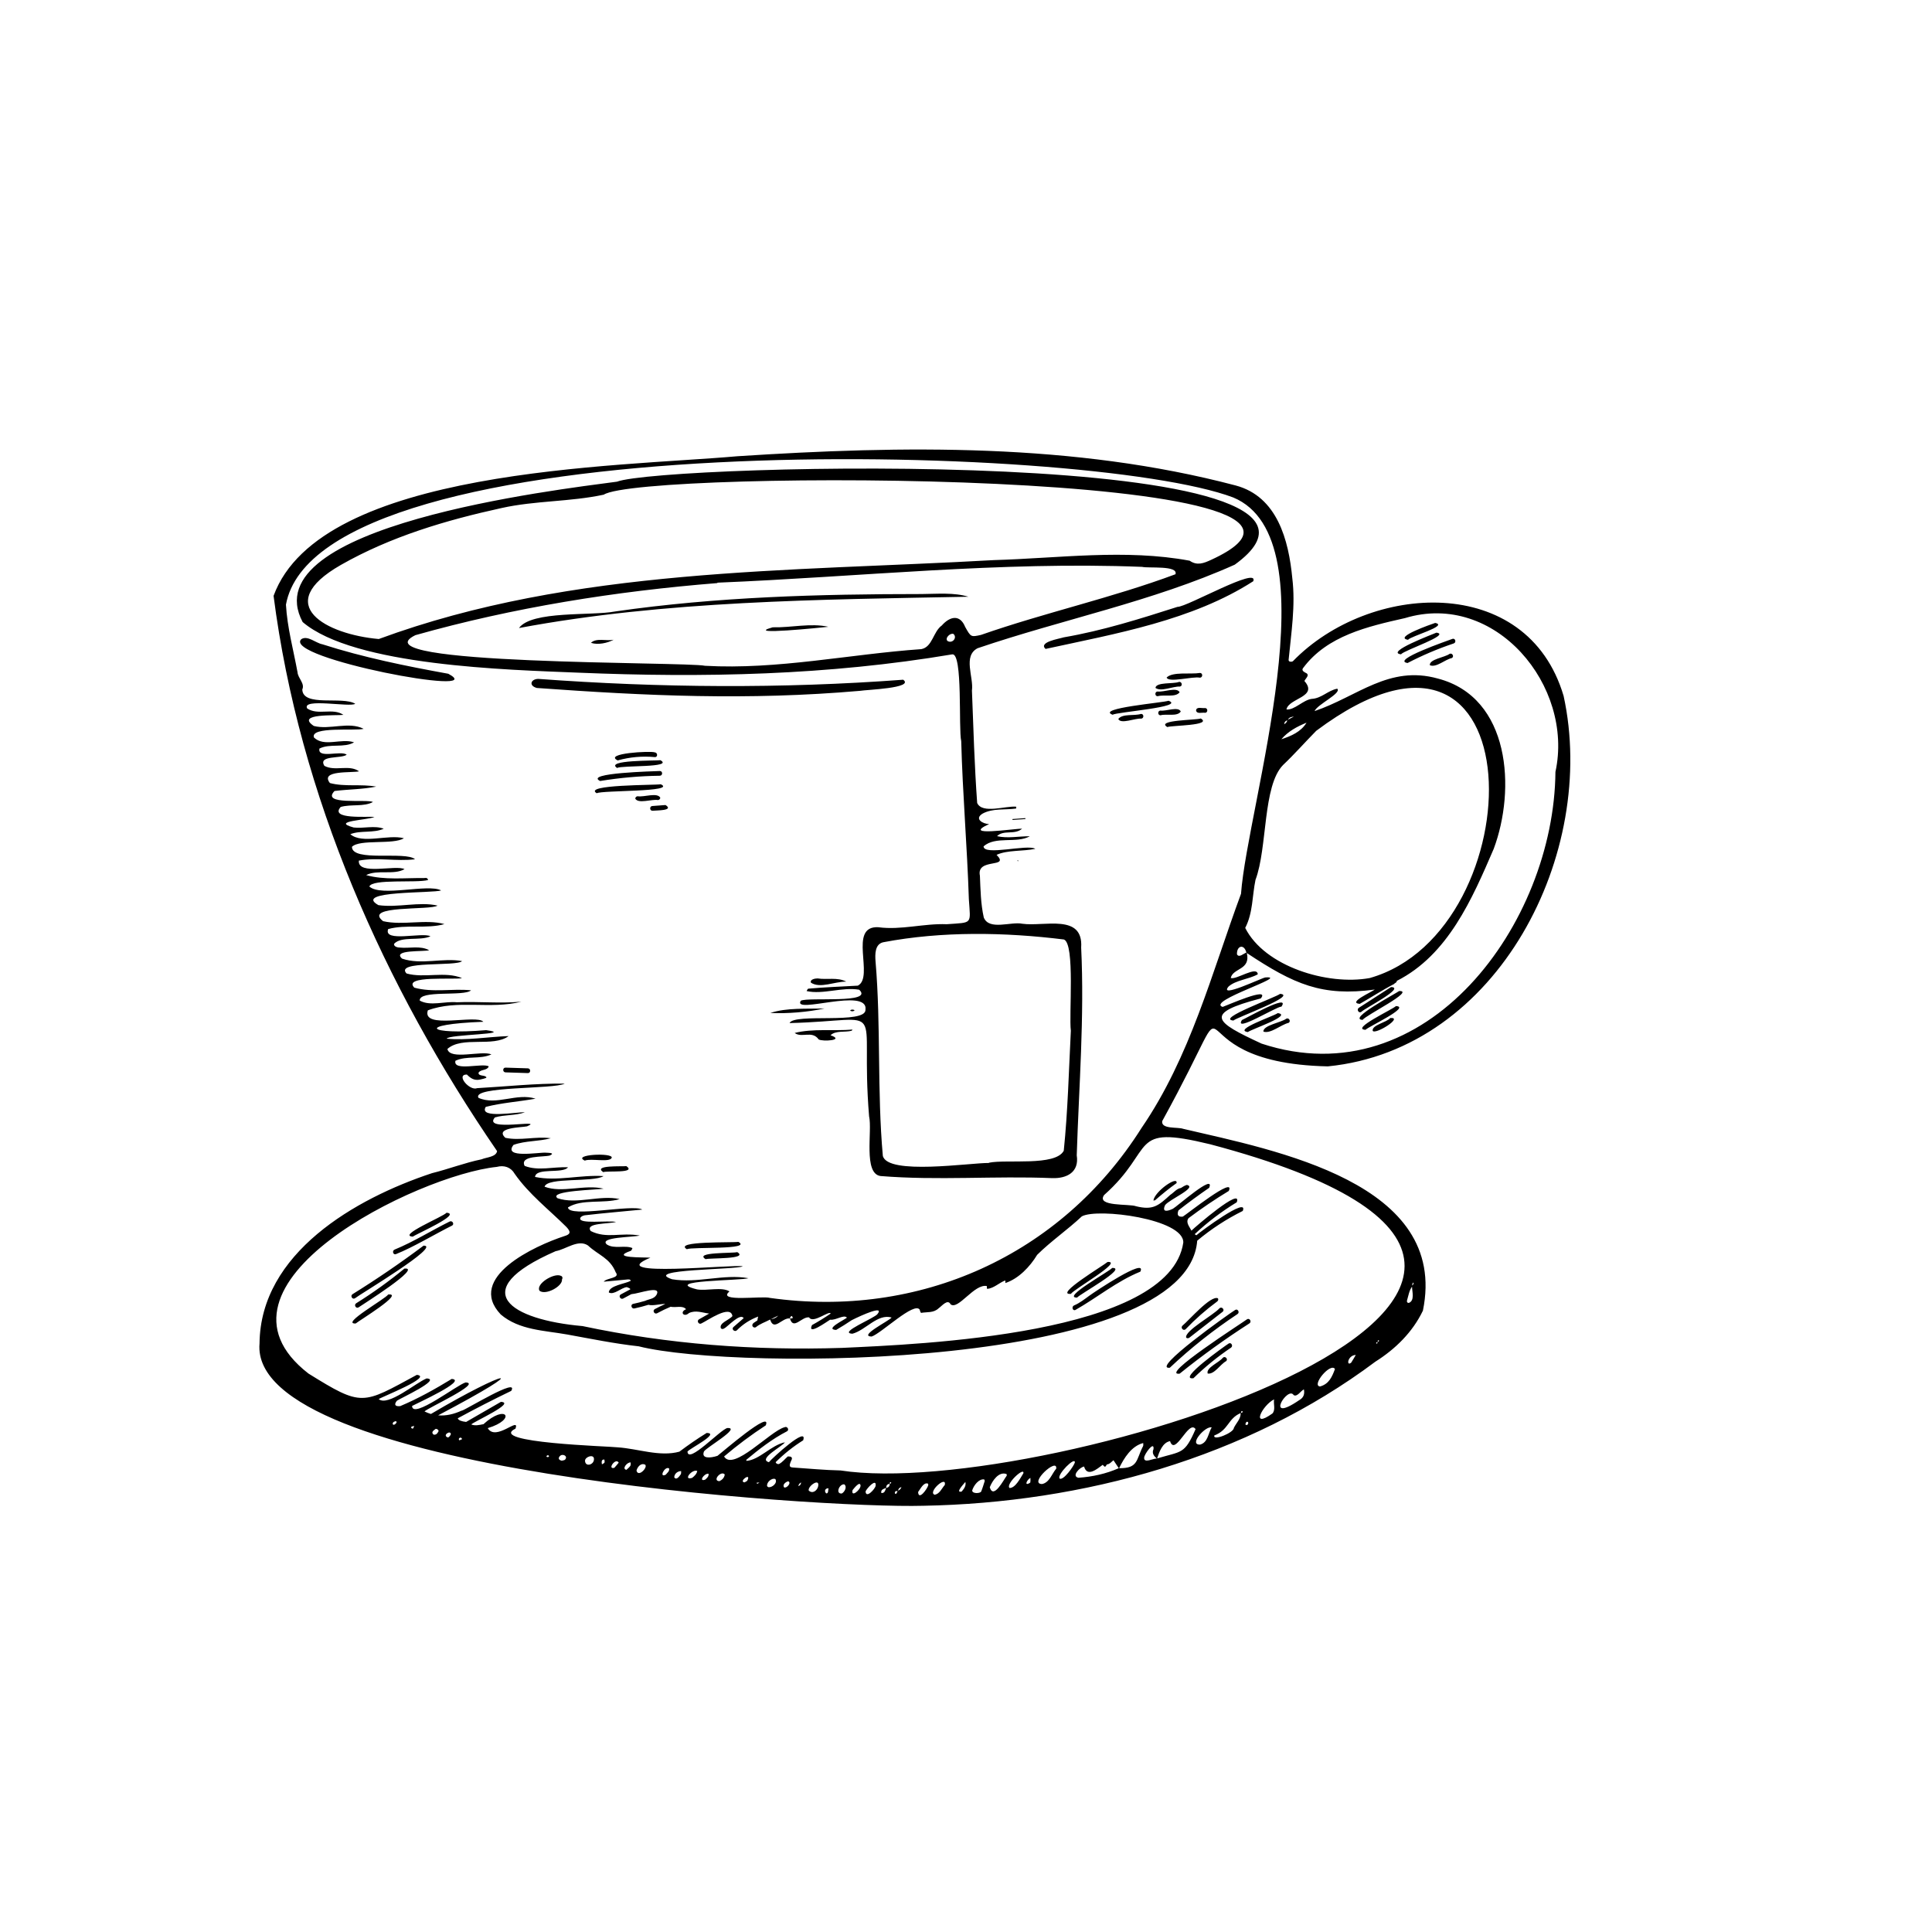 <svg xmlns="http://www.w3.org/2000/svg" xmlns:xlink="http://www.w3.org/1999/xlink" width="400" zoomAndPan="magnify" viewBox="0 0 300 300" height="400" preserveAspectRatio="xMidYMid meet" version="1.0"><path fill="currentColor" d="M 167.883 147.137 C 168.246 141.812 162.137 143.914 158.77 143.441 C 156.992 143.059 153.59 144.535 152.762 142.469 C 152.281 140.332 152.254 138.152 152.16 135.984 C 151.566 133.133 156.898 134.891 154.746 132.742 C 156.426 131.965 158.844 132.215 160.766 131.805 C 159.531 131.043 152.715 132.945 152.73 131.418 C 154.59 129.777 157.832 131.016 159.914 129.855 C 158.141 129.844 156.469 130.219 154.82 129.84 C 155.871 128.797 157.523 129.707 158.711 128.68 C 157.457 128.648 149.121 129.992 153.59 127.961 C 152.648 127.949 151.223 127.168 152.57 126.34 C 154.152 125.477 156.051 125.793 157.781 125.551 C 157.789 125.453 157.797 125.363 157.805 125.266 C 156.188 125.09 152.527 126.445 151.734 124.684 C 151.316 118.887 151.145 113.047 150.922 107.227 C 151.215 105.137 149.477 101.863 151.801 100.656 C 165.016 96.164 178.926 93.418 191.734 87.68 C 217.375 69.105 103.059 72.039 95.812 74.793 C 86.438 76.055 39.012 81.605 46.996 96.59 C 54.992 103.422 78.934 104.008 89.754 104.449 C 109.266 105.266 128.547 104.863 147.855 101.609 C 149.535 101.309 148.812 113.23 149.258 115.082 C 149.473 123.277 150.18 131.453 150.445 139.645 C 150.703 143.605 151.086 143.211 147.008 143.512 C 143.434 143.371 139.945 144.453 136.383 143.98 C 131.621 143.723 135.809 151.727 133.207 153.051 C 130.645 153.203 128.078 153.285 125.52 153.52 C 125.414 153.531 125.324 153.754 125.25 153.891 C 127.777 154.469 130.805 153.223 133.418 153.684 C 135.758 155.906 125.504 154.785 124.344 155.395 C 123.008 157.59 134.855 153.23 134.391 156.793 C 134.469 159.094 123.277 157.273 122.605 158.863 C 138.426 158.461 133.445 155.031 134.953 173.34 C 135.477 175.586 134.02 182.246 136.73 182.613 C 145.605 183.336 154.469 182.57 163.363 182.938 C 165.676 183.02 167.605 182.004 167.195 179.398 C 167.539 168.633 168.402 157.914 167.883 147.137 Z M 52.922 87.727 C 60.672 83.316 69.23 80.781 77.902 78.883 C 83.129 77.723 88.516 77.934 93.75 76.812 C 99.68 72.926 218.824 72.848 188.027 86.949 C 186.91 87.457 185.891 87.875 184.73 87.066 C 174.742 85.207 164.406 86.684 154.316 86.973 C 122.496 88.777 89.016 88.09 58.816 99.227 C 50.738 98.52 42.055 93.941 52.922 87.727 Z M 147.109 99.516 C 146.691 99.059 147.582 98.23 148.062 98.445 C 148.695 99.035 147.848 100.004 147.109 99.516 Z M 149.875 97.355 C 149.059 95.336 147.484 95.715 146.246 97.121 C 144.883 98.094 144.805 100.465 143.062 100.797 C 131.914 101.578 120.758 104.016 109.477 103.383 C 106.512 102.727 54.922 103.324 64.496 98.629 C 79.742 94.324 95.613 91.801 111.402 90.539 C 111.402 90.52 111.398 90.5 111.398 90.477 C 133.332 89.582 155.367 87.148 177.34 88.023 C 178.371 88.266 182.98 87.762 182.527 89.168 C 172.684 92.836 162.266 95.117 152.324 98.59 C 150.758 98.938 150.758 98.926 149.875 97.355 Z M 165.18 178.688 C 163.875 181.133 156.312 179.98 153.562 180.547 C 153.562 180.559 153.562 180.57 153.562 180.586 C 150.68 180.547 137.812 182.523 137.086 179.477 C 136.184 169.434 136.809 159.32 135.953 149.273 C 135.867 148.18 135.84 146.57 137.188 146.305 C 146.273 144.578 156.043 144.75 165.199 145.883 C 166.961 146.508 165.961 157.645 166.281 160.051 C 165.965 166.262 165.816 172.488 165.18 178.688 Z M 133.543 107.273 C 116.043 108.789 100.445 108.055 83.359 106.828 C 82.039 106.461 82.438 105.438 83.582 105.418 C 102.484 106.805 121.34 106.953 140.25 105.547 C 142.02 106.863 134.488 107.098 133.543 107.273 Z M 194.609 90.25 C 185.137 96.344 173.277 98.387 162.352 100.766 C 161.199 99.695 164.457 99.199 165.184 98.965 C 171.207 97.926 177.023 96.094 182.836 94.234 C 184.297 94.27 195.492 87.863 194.609 90.25 Z M 46.781 99.254 C 47.758 98.609 49.02 99.852 50.055 100.043 C 56.43 102.09 63.023 103.426 69.613 104.621 C 76.512 108.336 43.832 102.176 46.781 99.254 Z M 132.375 159.871 C 132.328 159.934 132.289 159.992 132.246 160.055 C 131.188 160.332 129.77 159.977 128.965 160.754 C 131.277 161.551 127.695 161.766 127.121 161.398 C 126.086 159.957 124.5 161.23 123.398 160.398 C 126.215 159.68 129.426 160.121 132.375 159.871 Z M 128.035 156.59 C 125.473 157.16 122.227 157.418 119.613 157.297 C 122.152 156.441 125.297 156.691 128.035 156.59 Z M 131.406 152.426 C 129.555 152.41 127.398 153.531 125.926 152.594 C 125.719 152.082 126.562 151.93 126.949 151.93 C 128.457 152.164 130.008 151.703 131.406 152.426 Z M 157.23 127.18 C 157.895 127.133 158.555 127.086 159.215 127.039 C 159.219 127.09 159.223 127.133 159.227 127.18 C 158.555 127.23 157.879 127.277 157.211 127.324 C 157.215 127.277 157.219 127.23 157.23 127.18 Z M 132.145 156.812 C 132.391 156.688 133.035 156.887 132.441 157.02 C 132.305 157.07 131.805 156.953 132.145 156.812 Z M 158.098 133.738 L 157.934 133.648 L 158.117 133.59 Z M 150.367 92.66 C 127.25 93.109 103.387 93.258 80.586 97.52 C 82.59 94.777 91.891 95.66 95.535 94.945 C 111.27 92.672 127.25 92.246 143.125 92.242 C 145.496 92.223 148.148 91.977 150.367 92.66 Z M 128.629 97.328 C 127.828 97.418 115.238 98.719 119.992 97.406 C 122.863 97.48 125.84 96.711 128.629 97.328 Z M 95.285 99.34 C 94.32 99.855 92.848 100.18 91.766 99.82 C 92.578 99.008 94.172 99.574 95.285 99.34 Z M 179.352 186.383 C 179.266 186.395 179.18 186.406 179.098 186.418 C 179.305 184.977 182.934 182.473 182.695 183.715 C 181.527 184.535 180.422 185.449 179.352 186.383 Z M 206.184 165.586 C 232.699 162.965 248.109 132.406 242.797 108.066 C 237.141 88.922 212.609 90.461 200.758 102.676 C 200.598 102.789 200.086 102.816 200.094 102.477 C 200.5 98.262 201.184 94.02 200.668 89.781 C 200.102 83.859 198.336 77.105 191.871 75.383 C 166.793 68.77 140.242 69.176 114.512 70.844 C 95.891 72.5 49.75 72.637 42.48 92.523 C 46.461 123.504 59.602 153.117 77.188 178.746 C 77.027 179.668 75.531 179.691 74.785 180.016 C 72.164 180.555 69.672 181.527 67.082 182.168 C 55.148 186.117 40.422 194.598 40.301 208.617 C 38.562 228.504 127.215 234.266 143.344 233.816 C 168.102 233.375 193.594 226.398 213.574 211.434 C 216.676 209.48 219.355 206.852 220.949 203.516 C 225.023 183.652 198.031 178.633 183.699 175.277 C 182.879 174.98 180.277 175.371 180.465 174.09 C 194.68 148.242 180.223 165.039 206.184 165.586 Z M 202.535 105.73 C 202.547 105.723 202.555 105.719 202.555 105.727 C 202.844 105.188 203.5 104.758 202.602 104.402 C 202.242 104.195 202.16 103.98 202.344 103.734 C 206.082 98.703 212.391 97.281 218.168 95.977 C 232.172 91.738 244.441 106.512 241.527 119.855 C 241.336 143.312 221.57 170.508 195.895 162.051 C 188.602 158.676 186.801 157.375 195.781 155.031 C 197.312 153.09 190.441 156.164 189.848 156.355 C 187.246 155.449 200.523 151.449 196.457 151.781 C 195.887 151.871 189.219 155.082 190.754 153.207 C 191.855 152.191 193.918 152.066 195.309 151.289 C 195.207 149.891 191.961 152.191 191.109 151.863 C 191.445 150.285 194.234 150.652 193.605 147.984 C 200.961 152.863 205.281 154.766 213.477 153.656 C 213.047 154.016 209.18 155.707 211.141 155.879 C 212.945 154.863 214.688 153.711 216.523 152.77 C 216.523 152.754 216.531 152.734 216.535 152.711 C 216.699 152.629 216.91 152.508 216.895 152.312 C 224.855 148.277 228.59 139.59 231.945 131.805 C 235.387 122.594 234.547 108.305 223.277 105.367 C 215.68 103.242 210.801 108.152 204.129 110.418 C 204.531 109.387 208.379 107.641 207.648 106.941 C 206.207 107.203 205.223 108.445 203.668 108.523 C 202.344 108.699 201.004 110.285 199.762 110.168 C 200.09 108.387 204.777 108.25 202.535 105.73 Z M 193.539 147.922 C 193.102 148.043 192.395 148.793 192.078 148.184 C 192.012 146.863 193.18 146.496 193.539 147.922 Z M 193.355 144.086 C 194.574 141.734 194.43 139.121 194.953 136.621 C 196.832 131.621 196.051 122.023 199.238 118.785 C 201.027 117.09 202.656 115.234 204.387 113.477 C 238.91 87.668 238.352 144.605 212.688 151.871 C 206.129 153.066 196.363 150.066 193.355 144.086 Z M 200.918 111.27 C 200.609 111.434 200.301 111.594 199.988 111.754 C 200.184 111.363 200.551 111.316 200.918 111.27 Z M 199.406 112.453 C 199.434 112.137 199.59 111.938 199.887 111.855 C 199.832 112.141 199.652 112.32 199.406 112.453 Z M 202.875 112.219 C 202.031 113.629 200.477 114.301 198.969 114.793 C 199.988 113.582 201.418 112.809 202.875 112.219 Z M 61.57 220.902 C 61.004 221.738 60.609 220.754 61.52 220.68 C 61.539 220.754 61.602 220.863 61.57 220.902 Z M 63.914 221.773 C 63.746 221.59 63.824 221.52 64.312 221.418 C 64.223 221.605 64.203 221.98 63.914 221.773 Z M 68.027 222.363 C 67.887 222.633 67.691 222.824 67.336 222.77 C 66.859 222.383 67.348 222.105 67.668 221.867 C 67.816 221.859 68.277 222.078 68.027 222.363 Z M 69.434 223.168 C 68.719 222.805 69.984 222.039 70.008 222.703 C 69.895 222.973 69.648 223.312 69.434 223.168 Z M 71.324 223.656 C 71.02 223.324 71.672 223.004 71.746 223.477 C 71.609 223.539 71.469 223.605 71.324 223.656 Z M 85.078 226.262 C 84.531 226.246 85.156 225.703 85.258 226.141 C 85.199 226.184 85.137 226.262 85.078 226.262 Z M 87.738 226.656 C 87.625 226.766 87.402 226.766 87.227 226.816 C 86.77 226.715 86.609 226.445 86.949 226.09 C 87.363 225.66 88.25 226.105 87.738 226.656 Z M 90.84 226.832 C 90.84 226.191 92.277 225.723 92.23 226.59 C 92.234 227.457 90.891 227.852 90.84 226.832 Z M 93.863 227.105 C 93.797 227.23 93.605 227.289 93.469 227.383 C 93.398 227.047 93.367 226.594 93.844 226.637 C 93.855 226.797 93.926 226.984 93.863 227.105 Z M 95.395 227.918 C 94.238 228.246 95.59 226.273 96.074 227.125 C 95.852 227.391 95.633 227.664 95.395 227.918 Z M 97.867 227.629 C 97.711 227.859 97.469 228.043 97.273 228.234 C 96.484 228.105 97.426 226.984 97.934 227.094 C 97.918 227.273 97.961 227.496 97.867 227.629 Z M 100.258 227.707 C 100.191 228.309 99.051 229.281 98.836 228.348 C 98.992 227.742 99.57 227.082 100.219 227.461 C 100.234 227.539 100.281 227.633 100.258 227.707 Z M 103.379 228.988 C 102.262 229.559 103.215 227.594 103.898 228.012 C 103.988 228.473 103.602 228.691 103.379 228.988 Z M 105.707 228.934 C 105.488 229.23 105.039 229.93 104.695 229.391 C 104.727 228.809 105.227 228.438 105.766 228.43 C 105.754 228.598 105.789 228.801 105.707 228.934 Z M 107.473 229.484 C 105.988 229.938 107.445 228.059 108.27 228.414 C 108.176 228.895 107.832 229.203 107.473 229.484 Z M 109.492 229.762 C 108.445 230.133 109.312 228.758 110.023 228.836 C 110.086 229.273 109.77 229.516 109.492 229.762 Z M 111.715 229.996 C 110.535 229.957 111.973 228.277 112.539 228.957 C 112.469 229.477 112.137 229.789 111.715 229.996 Z M 116.043 229.906 C 115.941 230.035 115.754 230.098 115.598 230.184 C 114.617 230.055 116.738 228.547 116.043 229.906 Z M 117.574 230.418 C 117.547 230.355 117.52 230.293 117.492 230.23 C 117.637 230.227 117.785 230.215 117.934 230.207 C 117.816 230.277 117.695 230.352 117.574 230.418 Z M 119.348 230.934 C 119.27 230.934 119.191 230.828 119.121 230.781 C 118.992 230.176 119.84 229.434 120.398 229.668 C 120.777 230.281 119.898 230.996 119.348 230.934 Z M 121.754 230.957 C 121.453 230.535 122 230.121 122.375 230.012 C 122.977 230.207 122.137 231.168 121.754 230.957 Z M 123.965 230.762 C 124 230.492 124.172 230.324 124.387 230.184 C 124.383 230.473 124.25 230.672 123.965 230.762 Z M 127.023 230.875 C 126.84 231.496 126.141 232.004 125.574 231.441 C 125.43 230.738 127.41 229.379 127.023 230.875 Z M 128.297 231.895 C 127.922 231.539 128.156 231.051 128.656 231.109 C 128.57 231.363 128.676 231.922 128.297 231.895 Z M 130.711 231.91 C 129.676 231.996 130.328 230.387 131.102 230.492 C 131.57 230.844 131.18 231.668 130.711 231.91 Z M 132.387 231.379 C 132.609 231.113 133.523 229.922 133.625 230.66 C 133.672 231.328 132.094 232.617 132.387 231.379 Z M 135.969 230.715 C 135.863 231.25 134.453 232.746 134.406 231.586 C 134.566 231.141 136.129 229.438 135.969 230.715 Z M 137.609 231.035 C 137.438 231.426 137.395 231.891 136.848 231.832 C 136.75 231.27 137.207 231.215 137.609 231.035 C 137.598 230.656 137.777 230.449 138.148 230.41 C 138.16 230.777 137.969 230.977 137.609 231.035 Z M 138.355 230.32 C 138.309 230.359 138.23 230.367 138.164 230.387 C 138.094 230.102 138.48 230.055 138.355 230.32 Z M 138.957 231.906 C 138.91 231.547 139.129 231.516 139.379 231.531 C 139.281 231.715 139.223 232.105 138.957 231.906 Z M 139.457 231.469 C 139.5 231.16 139.676 230.98 139.977 230.918 C 139.883 231.176 139.715 231.367 139.457 231.469 Z M 144.137 230.629 C 144 231.168 142.645 233.082 142.562 231.68 C 142.922 231.219 143.414 230.109 144.102 230.379 C 144.117 230.465 144.168 230.562 144.137 230.629 Z M 146.711 230.578 C 146.223 231.121 145.926 231.961 145.141 232.105 C 143.98 231.73 147.02 229.016 146.711 230.578 Z M 149.324 231.609 C 148.254 231.863 149.688 230.398 149.902 230.113 C 150.047 230.73 149.691 231.176 149.324 231.609 Z M 152.902 229.988 C 152.73 230.527 152.574 231.07 152.359 231.594 C 152.211 231.922 150.93 231.98 150.965 231.422 C 151.199 230.645 152.023 229.574 152.836 229.73 C 152.859 229.816 152.922 229.914 152.902 229.988 Z M 156.32 229.148 C 155.836 229.793 154.27 232.891 153.691 230.945 C 154.074 229.941 155.098 228.43 156.305 228.895 C 156.312 228.98 156.355 229.09 156.32 229.148 Z M 158.918 228.754 C 158.434 229.531 157.656 231.086 156.758 231.051 C 156.121 230.426 159.074 227.73 158.918 228.754 Z M 159.973 230.219 C 159 230.879 159.398 229.805 160 229.484 C 160.004 229.73 160.031 229.984 159.973 230.219 Z M 164.008 228.055 C 163.316 228.871 162.945 230.234 161.797 230.441 C 159.672 230.402 164.238 226.215 164.008 228.055 Z M 166.898 227.113 C 166.742 227.648 165.152 229.91 164.547 229.598 C 164.023 229.027 167.031 226.039 166.898 227.113 Z M 167.461 229.465 C 166.324 229.242 167.656 227.824 168.312 227.734 L 168.383 227.617 L 168.332 227.703 C 168.809 229.445 170.363 228.09 171.227 227.457 C 171.594 227.855 171.602 227.852 171.875 227.398 C 172.316 227.355 172.578 227 172.898 226.742 C 173.172 227.152 173.449 227.57 173.723 227.98 C 171.727 228.859 169.629 229.312 167.461 229.465 Z M 177.492 224.562 C 176.387 226.699 176.77 228.016 173.773 227.98 C 174.551 226.375 175.703 224.539 177.516 224.074 C 177.523 224.242 177.555 224.422 177.492 224.562 Z M 177.664 226.359 C 177.637 225.859 179.266 223.617 179.117 225.02 C 178.824 225.672 179.188 226.09 179.625 226.484 C 179.082 226.445 177.609 227.285 177.664 226.359 Z M 179.676 226.465 C 180.012 225.457 180.5 224.004 181.684 223.777 C 182.477 226.242 184.574 220.344 185.648 221.914 C 183.926 225.867 183.523 225.309 179.676 226.465 Z M 186.355 224.316 C 184.508 224.383 187.188 221.367 188.148 221.648 C 187.59 222.609 187.555 223.988 186.355 224.316 Z M 191.594 221.719 C 191.59 222.488 188.266 223.816 188.562 222.895 C 190.789 222.055 190.648 220.266 192.648 219.422 C 192.68 220.34 191.965 220.945 191.594 221.719 Z M 192.906 219.332 C 192.852 219.367 192.773 219.363 192.707 219.363 C 192.676 219.02 193.098 219.059 192.906 219.332 Z M 193.625 221.293 C 193.543 221.266 193.465 221.242 193.383 221.211 C 193.484 220.395 194.164 220.875 193.625 221.293 Z M 197.582 219.484 C 194.086 221.98 196.043 218.172 197.84 217.293 C 197.711 218.008 198.105 218.898 197.582 219.484 Z M 201.77 217.395 C 196.23 221.199 199.973 215.129 200.871 216.621 C 201.422 216.98 201.973 215.965 202.469 215.742 C 202.605 216.438 202.449 217.016 201.77 217.395 Z M 204.965 215.293 C 203.602 215.137 206.598 211.523 207.293 212.578 C 206.852 213.766 206.375 214.914 204.965 215.293 Z M 209.816 211.586 C 209.02 212.258 209.242 210.445 210.527 210.395 C 210.293 210.793 210.066 211.199 209.816 211.586 Z M 213.707 208.625 C 213.652 208.508 213.754 208.406 213.887 208.395 C 213.922 208.562 213.867 208.648 213.707 208.625 Z M 214.098 208.289 C 214.055 208.32 213.992 208.324 213.934 208.332 C 213.875 208.055 214.246 208.043 214.098 208.289 Z M 219.492 199.316 C 219.465 199.426 219.383 199.523 219.305 199.617 C 219.227 199.449 219.496 198.898 219.492 199.316 Z M 218.488 201.906 C 218.707 201.188 218.801 200.422 219.258 199.793 C 219.273 200.57 219.703 201.949 218.773 202.312 C 218.531 202.336 218.414 202.145 218.488 201.906 Z M 187.922 177.684 C 270.023 199.422 162 233.184 130.523 228.332 C 128.059 228.277 125.594 228.043 123.137 227.875 C 122.559 227.836 122.504 227.629 122.836 226.855 C 123.191 226.238 122.789 226.141 122.332 226.152 C 121.879 226.539 121.492 227.074 120.953 227.332 C 120.742 227.379 120.48 227.258 120.449 227.039 C 121.742 225.758 123.168 224.613 124.715 223.652 C 125.508 221.266 119.812 226.504 119.395 227.047 C 117.625 226.57 121.449 224.625 121.879 223.961 C 119.762 224.383 117.918 226.711 115.898 226.844 C 115.891 226.785 115.887 226.73 115.891 226.676 C 117.871 225.027 119.902 223.441 122.195 222.258 C 122.617 222.039 122.246 221.402 121.824 221.621 C 119.625 222.188 113.855 228.547 112.434 226.16 C 114.488 224.418 116.648 222.797 118.91 221.328 C 119.93 218.738 112.008 225.609 111.414 226.059 C 110.27 226.434 108.863 226.52 109.312 225.387 C 109.605 224.801 115.168 221.637 112.941 221.742 C 111.852 221.988 106.82 227.418 106.754 225.395 C 107.133 224.898 111.848 222.547 109.738 222.504 C 108.277 223.406 106.863 224.383 105.496 225.414 C 102.441 226.25 99.117 224.957 95.93 224.742 C 94.805 224.578 75.508 224.051 80.047 221.836 C 80.758 219.863 76.965 223.902 75.738 221.758 C 80.301 220.395 78.605 217.898 75.047 221.168 C 75.039 221.164 75.035 221.156 75.027 221.152 C 74.395 221.281 73.758 221.43 73.176 221.184 C 73.609 220.727 80.172 217.805 77.781 217.68 C 75.98 218.719 74.18 219.762 72.379 220.797 C 71.672 220.711 71.184 220.555 71.082 220.23 C 73.816 218.746 76.582 217.328 79.383 215.977 C 80.68 213.746 72.402 218.875 71.688 219.059 C 71.699 219.051 71.711 219.039 71.723 219.023 C 70.48 219.594 69.25 219.879 68.035 219.773 C 83.492 211.641 78.617 212.633 66.914 219.562 C 66.582 219.461 66.25 219.332 65.918 219.168 C 66.422 218.613 74.906 214.77 72.305 214.664 C 71.039 214.988 64.012 220.465 63.988 218.316 C 64.582 217.977 72.688 214.328 70.141 214.121 C 67.57 215.691 64.938 217.164 62.148 218.34 C 61.32 218.426 61.156 218.094 61.633 217.504 C 62.102 217.16 68.637 214.164 66.246 214.043 C 64.562 214.711 60.242 218.457 58.805 217.25 C 59.23 216.93 67.305 213.77 64.723 213.488 C 56.23 218.086 56.301 218.508 47.887 213.277 C 30.02 199.414 65.02 182.441 77.137 181.195 C 78.262 180.895 79.324 181.227 79.918 182.266 C 82.148 185.453 85.223 187.809 87.949 190.52 C 88.68 191.289 88.605 191.66 87.637 191.941 C 83.074 193.43 72.32 198.367 77.75 204.105 C 80.629 206.559 84.547 206.586 88.094 207.223 C 91.77 207.891 95.445 208.645 99.176 209.055 C 114.402 212.914 184.387 212.559 185.902 192.656 C 188.07 190.84 190.445 189.289 192.973 188.035 C 193.941 185.652 186.34 191.285 185.773 191.812 C 185.676 191.762 185.586 191.707 185.508 191.645 C 187.508 189.773 189.695 188.113 192.043 186.688 C 192.953 184.16 185.543 190.551 185.008 191.094 C 184.719 190.496 184.055 189.812 184.562 189.152 C 186.574 187.641 188.656 186.23 190.805 184.93 C 191.914 182.457 184.27 188.566 183.668 188.914 C 182.941 189.008 182.711 188.652 182.992 187.945 C 184.543 186.727 186.133 185.562 187.762 184.441 C 188.719 182.066 182.711 187.391 182.129 187.695 C 181.195 188.137 180.41 188.238 180.914 187.137 C 181.523 186.262 186.004 184.387 184.293 183.992 C 183.957 184.09 183.66 184.281 183.367 184.473 C 182.746 184.539 182.25 185.203 181.723 185.535 C 179.859 187.234 179.039 187.957 176.398 187.305 C 175.398 186.902 170.176 187.398 171.441 185.57 C 179.617 178.305 175.074 174.566 187.922 177.684 Z M 97.227 198.695 C 97.496 198.668 97.848 198.59 97.957 198.875 C 97.086 199.355 94.555 199.621 94.535 200.691 C 95.332 201.145 96.426 199.965 97.328 199.863 C 97.625 199.973 97.848 200.047 97.879 200.203 C 97.387 200.469 96.895 200.73 96.398 200.996 C 95.984 201.219 96.352 201.859 96.77 201.633 C 97.191 201.41 97.605 201.184 98.027 200.961 C 99.277 200.859 102.719 199.531 101.961 201.031 C 101.555 201.734 100.75 201.711 100.168 201.996 C 99.555 202.176 98.941 202.336 98.312 202.465 C 97.852 202.562 98.047 203.273 98.508 203.176 C 99.246 203.02 99.973 202.824 100.688 202.609 C 101.434 202.812 102.559 202.438 103.301 202.484 C 102.746 202.73 102.203 202.992 101.672 203.281 C 101.258 203.512 101.629 204.148 102.043 203.918 C 102.727 203.543 103.426 203.211 104.141 202.91 C 104.938 203.094 105.988 202.652 106.535 203.297 C 105.477 203.723 106.203 204.621 106.988 203.887 C 108.059 203.395 109.012 203.84 110.121 203.969 C 109.598 204.266 109.066 204.566 108.539 204.867 C 108.129 205.102 108.5 205.734 108.91 205.504 C 109.855 205.062 113.453 202.504 113.73 204.363 C 113.262 204.969 111.605 205.414 111.941 206.266 C 112.098 206.418 112.305 206.387 112.465 206.266 C 112.926 206.086 114.945 203.801 115.477 204.684 C 114.945 205.137 114.418 205.594 113.891 206.059 C 113.531 206.371 114.055 206.891 114.41 206.578 C 115.375 205.605 116.445 204.922 117.727 204.434 C 117.66 204.676 117.625 204.867 117.613 205.02 C 117.336 205.281 116.637 205.469 116.863 205.957 C 116.961 206.117 117.203 206.199 117.367 206.09 C 118.031 205.543 118.781 205.324 119.59 204.895 C 120.176 206.816 121.445 204.555 122.66 204.73 C 123.195 206.605 124.488 204.41 125.637 204.559 C 126.227 205.613 128.812 203.41 128.984 203.973 C 128.047 204.613 127.082 205.211 126.086 205.758 C 125.273 207.496 128.441 205.195 128.898 204.922 C 129.797 205.051 131.039 204.055 131.512 204.605 C 131.117 204.945 128 206.418 129.832 206.512 C 130.656 206.035 131.461 205.531 132.246 205 C 133.859 204.184 137.34 202.645 136.27 204.027 C 135.926 204.633 130.012 206.988 132.371 207.098 C 134.438 206.547 136.266 203.949 138.449 204.582 C 138.086 205.094 133.215 207.484 135.344 207.539 C 136.859 207.043 142 202.031 142.82 203.379 C 142.836 203.551 142.984 203.871 143.027 203.863 C 143.953 203.695 144.977 203.902 145.758 203.141 C 146.242 202.812 147.156 201.637 147.605 202.531 C 148.777 203.5 151.305 199.27 153.246 199.703 C 153.223 199.855 153.234 200 153.281 200.141 C 154.328 200.043 155.125 199.203 156.086 198.824 C 156.125 198.957 156.129 199.094 156.102 199.23 C 158.148 198.566 159.914 196.723 161.051 194.848 C 163.188 192.727 165.773 190.961 167.988 188.875 C 170.438 187.539 183.828 189.27 183.742 192.938 C 181.664 207.285 142.645 208.746 130.719 209.301 C 117.152 209.738 103.758 208.734 90.461 205.914 C 79.305 204.938 72.18 200.445 86.281 194.281 C 87.879 194 89.766 192.383 91.297 193.395 C 92.91 194.91 94.699 195.316 95.609 197.566 C 96.344 198.516 94.211 198.395 93.746 199.02 C 94.902 198.914 96.062 198.805 97.227 198.695 Z M 119.715 204.84 C 120.086 204.656 120.457 204.473 120.836 204.289 C 120.535 204.629 120.152 204.793 119.715 204.84 Z M 122.66 204.734 C 122.668 204.5 122.906 204.281 122.973 204.367 C 123.305 204.812 122.887 204.707 122.66 204.734 Z M 177.254 175.156 C 164.707 195.023 142.676 204.793 119.555 201.539 C 118.422 201.18 111.207 202.254 113.27 200.535 C 112.109 199.777 109.77 200.48 108.227 200.215 C 102.574 198.797 115.148 198.859 116.219 198.48 C 112.398 197.777 108.301 199.312 104.355 198.641 C 99.648 197.062 114.426 197.168 115.336 196.633 C 114.137 196.277 93.332 198.449 100.992 195.293 C 100.031 195.211 94.582 195.391 97.953 194.227 C 98.082 194.16 98.137 193.953 98.207 193.801 C 97.023 193.297 95.387 193.996 94.227 193.238 C 92.926 192.082 98.387 192.125 99.34 191.852 C 96.363 191.336 94.234 192.395 91.73 191.156 C 90.781 189.859 94.492 190.082 95.656 189.738 C 94.34 189.484 89.816 190.117 90.102 189.152 C 90.199 188.871 90.539 188.773 90.789 188.711 C 93.781 188.359 96.656 188.129 99.734 187.82 C 98.277 186.941 88.301 189.148 88.191 187.488 C 90.402 186.113 93.668 186.949 96.219 186.195 C 93.156 185.5 89.559 187.078 86.57 186.059 C 85.062 184.887 92.898 184.75 93.727 184.578 C 90.812 183.863 87.281 185.309 84.559 184.27 C 84.992 182.758 92.105 183.637 93.723 182.625 C 90.113 182.387 86.508 183.477 83.082 182.754 C 83.219 181.25 87.414 182.309 88.203 181.254 C 85.973 181.145 83.559 181.871 81.465 181.039 C 80.637 179.367 84.434 179.703 85.395 179.422 C 86.273 178.996 85.113 179.016 84.734 178.988 C 83.734 178.906 78.039 179.945 79.738 177.777 C 81.613 177.102 83.613 177.27 85.527 176.746 C 83.176 176.414 80.781 177.172 78.473 176.68 C 76.742 175.082 80.961 175.078 81.836 174.898 C 84.762 173.68 74.828 175.836 76.848 173.512 C 78.375 173.062 79.977 173.258 81.496 172.723 C 80.512 172.602 74.262 173.812 75.426 171.875 C 77.941 171.238 80.465 171.078 83.16 170.605 C 80.242 169.652 77.07 171.723 74.293 170.469 C 73.25 168.621 86.035 169.168 87.691 168.262 C 83.145 168.215 78.617 168.711 74.086 168.969 C 72.922 169.445 70.715 166.848 72.496 166.852 C 73.066 167.426 73.633 167.828 74.539 167.633 C 75.336 167.461 75.688 167.355 75.469 167.211 C 75.176 166.914 74.281 167.137 74.305 166.578 C 74.625 166.004 75.621 166.285 75.895 165.59 C 74.973 165.008 70.301 166.422 70.719 164.715 C 72.473 163.891 74.492 164.543 76.309 163.727 C 74.797 163.066 69.852 164.68 69.473 162.883 C 71.742 160.84 76.574 162.664 78.977 160.883 C 75.805 160.988 72.453 161.59 69.363 161.285 C 69.613 160.605 80.117 160.602 75.484 159.961 C 66.375 160.73 64.441 159.059 75.051 158.66 C 74 157.461 65.453 159.93 66.434 156.887 C 71.023 155.16 76.125 156.781 80.965 155.539 C 77.613 155.848 74.297 155.484 70.941 155.633 C 69.074 155.441 66.836 156.293 65.176 155.371 C 65.051 153.672 72.074 154.777 73.145 153.777 C 70.266 153.473 67.207 154.164 64.332 153.363 C 62.438 151.41 70.719 152.18 71.742 151.879 C 69.094 150.77 65.895 151.941 63.125 151.16 C 61.242 149.137 70.891 150.113 71.75 149.242 C 68.793 148.68 65.418 149.875 62.434 148.855 C 60.809 147.422 65.895 147.809 66.637 147.551 C 65.262 146.789 63.551 147.301 62.043 147.133 C 61.484 147.125 61.109 146.84 61.195 146.551 C 62.344 145.324 65.211 146.137 66.84 145.391 C 65.656 144.699 59.473 146.402 60.277 144.266 C 63.012 143.5 66.297 144.27 69.012 143.492 C 66.07 142.68 62.574 143.75 59.488 143.039 C 56.27 140.516 66.895 141.383 67.938 140.621 C 65.113 139.957 61.754 140.988 58.754 140.547 C 54.715 138.27 67.418 138.734 68.492 138.258 C 66.469 137.188 59.164 139.316 57.352 137.656 C 57.816 136.426 64.68 137.148 66.48 136.648 C 66.348 136.215 66.051 136.332 65.852 136.344 C 62.898 136.305 59.656 136.688 56.855 135.883 C 58.617 134.988 61.133 135.922 62.816 134.961 C 61.457 134.242 55.5 135.996 55.723 133.637 C 58.477 133.098 61.57 133.785 64.445 133.426 C 62.988 132.117 54.684 133.906 54.648 131.496 C 55.871 130.262 61.051 131.211 62.719 130.164 C 60.27 129.508 56.25 131.125 54.398 129.535 C 55.992 128.898 57.988 129.406 59.586 128.684 C 58.141 128.137 56.453 128.68 54.914 128.492 C 51.207 127.484 57.23 127.344 58.141 126.852 C 57.18 126.73 51.117 127.293 52.902 125.305 C 54.496 124.836 56.5 125.316 57.91 124.535 C 56.973 124.043 49.773 125.086 51.945 122.824 C 54.098 122.555 56.262 122.578 58.418 122.148 C 56.062 121.707 53.539 122.211 51.227 121.59 C 49.621 119.539 54.711 120.047 55.754 119.77 C 54.188 118.664 52.039 119.82 50.371 118.922 C 49.324 117.223 53.027 117.844 53.832 117.191 C 52.977 116.484 49.254 117.871 49.605 116.234 C 51.258 115.41 53.426 116.18 54.98 115.273 C 53.023 114.578 50.34 116.066 48.746 114.512 C 48.156 112.758 55.195 113.531 56.469 113.172 C 54.133 111.98 51.242 113.371 48.727 112.727 C 45.785 110.738 52.301 111.152 53.324 111.004 C 51.656 109.855 49.398 111.141 47.699 110.008 C 46.789 108.34 54.418 109.867 55.16 109.281 C 53.176 108.062 47.043 109.832 46.938 107.066 C 47.371 106.121 46.273 105.34 46.199 104.387 C 45.559 100.898 44.602 97.438 44.402 93.887 C 49.535 65.762 168.781 68.672 191.492 77.246 C 207.051 83.695 193.719 124.961 192.703 138.789 C 188.141 151.145 184.816 164.121 177.254 175.156 Z M 183.594 205.867 C 184.641 205.008 188.02 201.066 189.121 201.602 C 189.23 201.785 189.152 201.988 188.988 202.105 C 187.246 203.387 185.613 204.824 184.113 206.391 C 183.785 206.73 183.27 206.211 183.594 205.867 Z M 189.355 203.152 C 189.695 202.82 190.215 203.348 189.875 203.672 C 188.148 205.012 186.426 206.355 184.703 207.699 C 184.551 207.82 184.336 207.855 184.184 207.699 C 183.934 206.637 188.434 204.207 189.355 203.152 Z M 192.16 204.047 C 188.422 206.523 184.906 209.312 181.641 212.387 C 178.578 212.688 190.957 203.918 191.789 203.414 C 192.184 203.148 192.555 203.789 192.16 204.047 Z M 193.637 204.859 C 194.039 204.602 194.406 205.238 194.008 205.496 C 190.262 207.902 186.641 210.508 183.172 213.305 C 179.941 213.688 192.945 205.391 193.637 204.859 Z M 191.148 209.266 C 189.059 210.668 187.113 212.258 185.312 214.012 C 182.664 214.34 190.219 208.988 190.777 208.629 C 191.168 208.363 191.539 209 191.148 209.266 Z M 190.402 211.352 C 189.469 211.848 188.582 213.441 187.531 213.285 C 187.219 212.375 189.344 211.551 189.883 210.832 C 190.223 210.496 190.746 211.023 190.402 211.352 Z M 171.984 195.957 C 174.523 195.789 166.656 200.238 166.297 200.91 C 163.57 201.164 171.504 196.41 171.984 195.957 Z M 172.703 196.883 C 175.176 196.832 167.68 200.945 167.25 201.488 C 164.785 201.539 172.277 197.426 172.703 196.883 Z M 169.176 201.18 C 169.797 200.707 178.168 195.109 177.074 197.461 C 173.418 198.945 170.375 201.492 166.98 203.414 C 166.543 203.598 166.355 202.887 166.785 202.703 C 167.668 202.332 168.414 201.73 169.176 201.18 Z M 87.266 198.672 C 87.387 199.734 84.703 201.191 83.77 200.422 C 83.16 199.359 86.035 197.617 87.074 198.102 C 87.363 198.18 87.395 198.484 87.266 198.672 Z M 69.34 188.312 C 71.785 188.504 64.621 191.621 64.105 192.023 C 61.605 191.883 68.914 188.883 69.34 188.312 Z M 70.191 190.312 C 67.641 191.578 64.086 193.715 61.477 194.742 C 61.031 194.906 60.84 194.195 61.285 194.031 C 64.234 192.82 66.961 191.094 69.816 189.68 C 70.238 189.461 70.609 190.094 70.191 190.312 Z M 55.117 201.598 C 54.711 201.848 54.344 201.211 54.742 200.961 C 58.527 198.609 62.211 196.094 65.773 193.422 C 68.656 193.375 55.879 200.973 55.117 201.598 Z M 55.68 203.008 C 55.273 203.258 54.906 202.621 55.309 202.371 C 57.918 200.742 60.418 198.949 62.793 196.988 C 65.703 196.688 56.242 202.605 55.68 203.008 Z M 55.238 205.508 C 52.785 205.648 59.926 201.645 60.27 201.012 C 62.91 200.734 55.707 205.094 55.238 205.508 Z M 211 156.492 C 211 156.492 216 153.27 216 153.27 C 218.34 153.332 211.805 156.621 211.375 157.129 C 210.977 157.391 210.609 156.75 211 156.492 Z M 211.598 158.363 C 209.145 158.285 216.719 154.297 217.258 153.887 C 219.848 153.809 211.969 157.699 211.598 158.363 Z M 212.035 159.906 C 209.652 159.797 216.316 156.707 216.762 156.223 C 219.145 156.332 212.48 159.422 212.035 159.906 Z M 213.145 160.039 C 213.047 159.145 215.281 158.781 215.887 158.074 C 218.027 157.926 213.406 160.789 213.145 160.039 Z M 191.523 158.469 C 188.73 158.227 198.238 154.824 198.77 154.324 C 201.562 154.566 192.055 157.969 191.523 158.469 Z M 198.98 156.309 C 198.238 156.273 191.535 160.449 192.848 158.391 C 193.426 158.152 200.469 154.145 198.98 156.309 Z M 193.773 160.258 C 191.375 159.93 197.918 157.738 198.406 157.316 C 200.805 157.645 194.262 159.832 193.773 160.258 Z M 200.09 158.828 C 198.883 159.117 197.305 160.57 196.18 160.188 C 196.117 159.199 198.926 158.789 199.719 158.191 C 200.137 157.957 200.508 158.598 200.09 158.828 Z M 222.855 96.727 C 224.988 97.168 219.055 98.777 218.637 99.348 C 216.336 98.977 222.285 96.918 222.855 96.727 Z M 223.051 98.238 C 225.395 98.551 217.988 100.973 217.547 101.602 C 215.027 101.297 222.484 98.48 223.051 98.238 Z M 225.535 99.203 C 225.988 99.055 226.18 99.766 225.73 99.914 C 223.266 100.738 220.875 101.754 218.566 102.953 C 215.898 102.539 224.898 99.445 225.535 99.203 Z M 225.441 102.18 C 224.359 102.414 223.039 103.707 222.027 103.297 C 221.91 102.359 224.363 102.078 225.07 101.543 C 225.488 101.305 225.859 101.949 225.441 102.18 Z M 181.152 105.211 C 182.074 104.258 184.91 104.738 186.32 104.496 C 186.797 104.484 186.793 105.219 186.32 105.23 C 185.227 104.984 181.469 106.066 181.152 105.211 Z M 183.238 106.605 C 182.094 106.551 180.305 107.469 179.418 106.816 C 179.523 105.879 182.207 106.227 183.043 105.895 C 183.504 105.773 183.699 106.492 183.238 106.605 Z M 183.172 107.492 C 182.547 108.348 180.777 107.812 179.762 108.109 C 179.289 108.117 179.289 107.379 179.762 107.375 C 180.668 107.516 182.746 106.633 183.172 107.492 Z M 172.758 110.984 C 170.113 109.977 180.762 109.105 181.445 108.812 C 184.152 109.777 173.43 110.559 172.758 110.984 Z M 180.207 111.07 C 179.734 111.078 179.734 110.34 180.207 110.336 C 181.035 110.473 182.988 109.648 183.348 110.484 C 182.805 111.32 181.141 110.797 180.207 111.07 Z M 187.113 110.68 C 186.672 110.598 185.82 110.93 185.723 110.305 C 185.809 109.676 186.676 110.023 187.113 109.945 C 187.586 109.941 187.586 110.684 187.113 110.68 Z M 181.262 112.898 C 179.391 111.785 185.84 111.828 186.457 111.566 C 188.332 112.676 181.879 112.633 181.262 112.898 Z M 177.18 111.59 C 176.301 111.492 174.02 112.508 173.648 111.637 C 174.324 110.773 176.121 111.199 177.18 110.855 C 177.66 110.848 177.656 111.582 177.18 111.59 Z M 101.68 117.562 C 99.738 117.379 97.793 117.551 95.914 118.078 C 93.664 116.969 101.043 116.57 101.68 116.828 C 102.148 116.871 102.152 117.605 101.68 117.562 Z M 102.547 118.043 C 104.691 119.227 96.496 118.824 95.824 119.25 C 93.879 117.992 101.84 118.141 102.547 118.043 Z M 102.457 119.723 C 102.93 119.715 102.93 120.449 102.457 120.457 C 99.348 120.496 96.254 120.77 93.184 121.273 C 90.629 120.016 101.684 119.762 102.457 119.723 Z M 92.66 123.176 C 90.41 121.82 101.777 121.934 102.609 121.781 C 105.176 122.996 93.445 122.695 92.66 123.176 Z M 98.645 124.012 C 98.645 123.805 98.816 123.652 99.016 123.641 C 99.953 123.816 102.055 123.004 102.527 123.863 C 102.527 124.07 102.355 124.219 102.16 124.23 C 101.219 124.059 99.117 124.863 98.645 124.012 Z M 101.316 125.891 C 100.836 125.898 100.84 125.156 101.316 125.156 C 101.988 125.105 102.668 125.055 103.34 125.004 C 104.758 125.902 101.84 125.828 101.316 125.891 Z M 106.652 193.977 C 104.5 192.672 113.934 192.988 114.652 192.836 C 116.898 194.098 107.383 193.586 106.652 193.977 Z M 109.57 195.523 C 107.703 194.387 113.891 194.633 114.477 194.426 C 116.344 195.566 110.156 195.316 109.57 195.523 Z M 93.668 182.008 C 92.016 180.887 96.691 181.16 97.262 181.074 C 98.898 182.227 94.25 181.762 93.668 182.008 Z M 90.805 180.219 C 88.754 179.262 95.18 178.949 94.992 179.77 C 94.691 180.562 91.777 179.828 90.805 180.219 Z M 81.965 166.629 L 78.496 166.516 C 78.023 166.504 78.023 165.766 78.496 165.781 L 81.965 165.891 C 82.441 165.906 82.441 166.641 81.965 166.629 Z M 81.965 166.629 " fill-opacity="1" fill-rule="nonzero"/></svg>